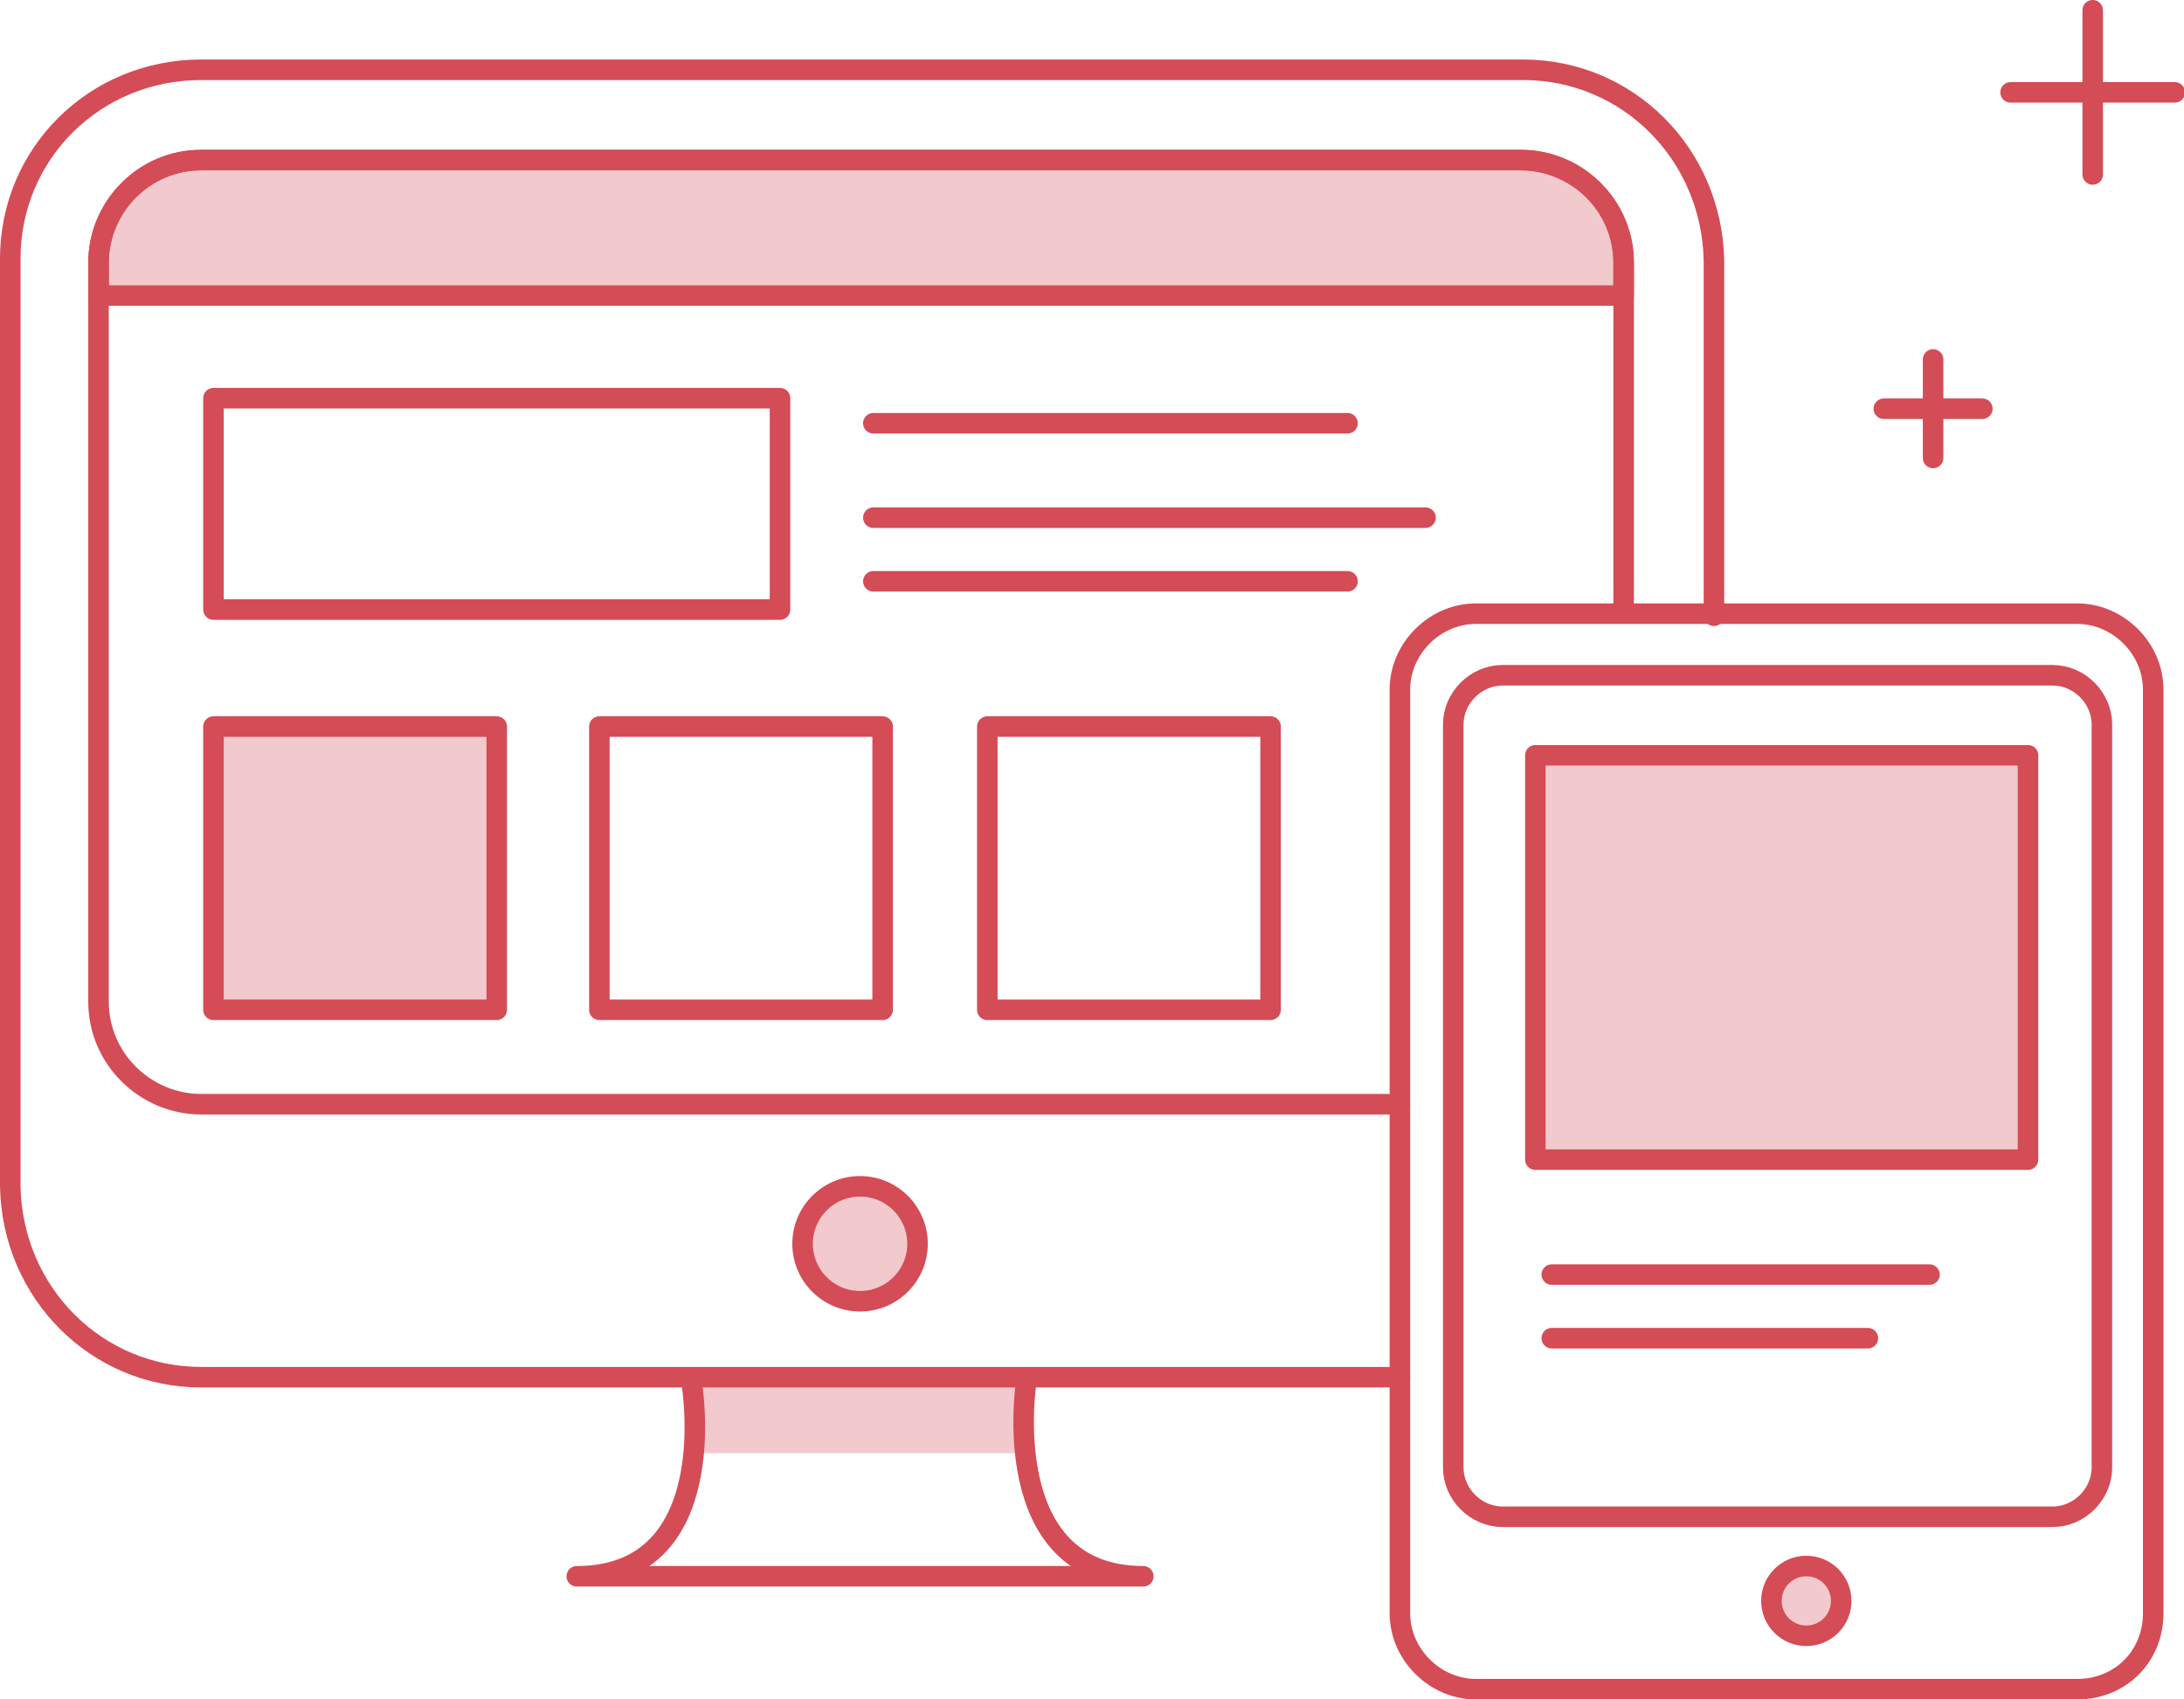 <?xml version="1.0" encoding="utf-8"?>
<!-- Generator: Adobe Illustrator 25.2.1, SVG Export Plug-In . SVG Version: 6.00 Build 0)  -->
<svg version="1.1" id="Layer_1" xmlns="http://www.w3.org/2000/svg" xmlns:xlink="http://www.w3.org/1999/xlink" x="0px" y="0px"
	 viewBox="0 0 106.4 82.8" style="enable-background:new 0 0 106.4 82.8;" xml:space="preserve">
<style type="text/css">
	.st0{opacity:0.3;fill:#D44C56;enable-background:new    ;}
	.st1{fill:none;stroke:#D44C56;stroke-linecap:round;stroke-linejoin:round;stroke-miterlimit:10;}
</style>
<g id="uiux-icon" transform="translate(0.5 0.5)">
	<rect id="Rectangle_1518" x="33.3" y="66.5" class="st0" width="16.1" height="3.8"/>
	<path id="Path_107" class="st1" d="M67.7,66.6H9.3c-5.1,0-9.2-4.1-9.3-9.3V12.1C0,7,4.1,2.9,9.3,2.9h64.4c5.1,0,9.2,4.1,9.3,9.3
		v17.3"/>
	<path id="Path_108" class="st1" d="M67.7,53.3H9.3c-2.7,0-5-2.2-5-5v-36c0-2.7,2.2-5,5-5h64.3c2.7,0,5,2.2,5,5V29"/>
	<path id="Path_109" class="st0" d="M4.3,13.9v-1.6c0-2.7,2.2-5,5-5h64.3c2.7,0,5,2.2,5,5v1.6L4.3,13.9L4.3,13.9z"/>
	<path id="Path_110" class="st1" d="M4.3,13.9v-1.6c0-2.7,2.2-5,5-5h64.3c2.7,0,5,2.2,5,5v1.6L4.3,13.9L4.3,13.9z"/>
	<ellipse id="Ellipse_42" class="st0" cx="41.4" cy="60.1" rx="2.8" ry="2.8"/>
	<ellipse id="Ellipse_43" class="st1" cx="41.4" cy="60.1" rx="2.8" ry="2.8"/>
	<path id="Path_111" class="st1" d="M49.5,66.8c0,0-1.5,9.5,5.7,9.5H27.6c7.2,0,5.6-9.4,5.6-9.4"/>
	<rect id="Rectangle_1519" x="9.9" y="18.9" class="st1" width="27.6" height="10.3"/>
	<g id="Group_121" transform="translate(42.048 20.122)">
		<line id="Line_38" class="st1" x1="0" y1="0" x2="23.1" y2="0"/>
		<line id="Line_39" class="st1" x1="0" y1="4.6" x2="26.9" y2="4.6"/>
		<line id="Line_40" class="st1" x1="0" y1="7.7" x2="23.1" y2="7.7"/>
	</g>
	<rect id="Rectangle_1520" x="9.9" y="34.9" class="st0" width="13.8" height="13.8"/>
	<rect id="Rectangle_1521" x="9.9" y="34.9" class="st1" width="13.8" height="13.8"/>
	<rect id="Rectangle_1522" x="28.7" y="34.9" class="st1" width="13.8" height="13.8"/>
	<rect id="Rectangle_1523" x="47.6" y="34.9" class="st1" width="13.8" height="13.8"/>
	<path id="Path_112" class="st1" d="M100.7,81.8H71.4c-2,0-3.7-1.7-3.7-3.7v-45c0-2,1.7-3.7,3.7-3.7h29.3c2,0,3.7,1.7,3.7,3.7v45
		C104.4,80.2,102.8,81.8,100.7,81.8z"/>
	<path id="Path_113" class="st1" d="M99.5,73.4H72.7c-1.3,0-2.4-1.1-2.4-2.4V34.8c0-1.3,1.1-2.4,2.4-2.4h26.8c1.3,0,2.4,1.1,2.4,2.4
		V71C101.9,72.3,100.8,73.4,99.5,73.4L99.5,73.4z"/>
	<ellipse id="Ellipse_44" class="st0" cx="87.5" cy="77.5" rx="1.7" ry="1.7"/>
	<ellipse id="Ellipse_45" class="st1" cx="87.5" cy="77.5" rx="1.7" ry="1.7"/>
	<rect id="Rectangle_1524" x="74.8" y="36.3" class="st0" width="23.5" height="19.7"/>
	<rect id="Rectangle_1525" x="74.3" y="36.3" class="st1" width="24" height="19.7"/>
	<line id="Line_41" class="st1" x1="75.1" y1="61.6" x2="93.5" y2="61.6"/>
	<line id="Line_42" class="st1" x1="75.1" y1="64.7" x2="90.5" y2="64.7"/>
	<g id="Group_122" transform="translate(91.276 17.014)">
		<line id="Line_43" class="st1" x1="2.4" y1="0" x2="2.4" y2="4.8"/>
		<line id="Line_44" class="st1" x1="4.8" y1="2.4" x2="0" y2="2.4"/>
	</g>
	<g id="Group_123" transform="translate(97.452 0)">
		<line id="Line_45" class="st1" x1="4" y1="0" x2="4" y2="8"/>
		<line id="Line_46" class="st1" x1="8" y1="4" x2="0" y2="4"/>
	</g>
</g>
</svg>
